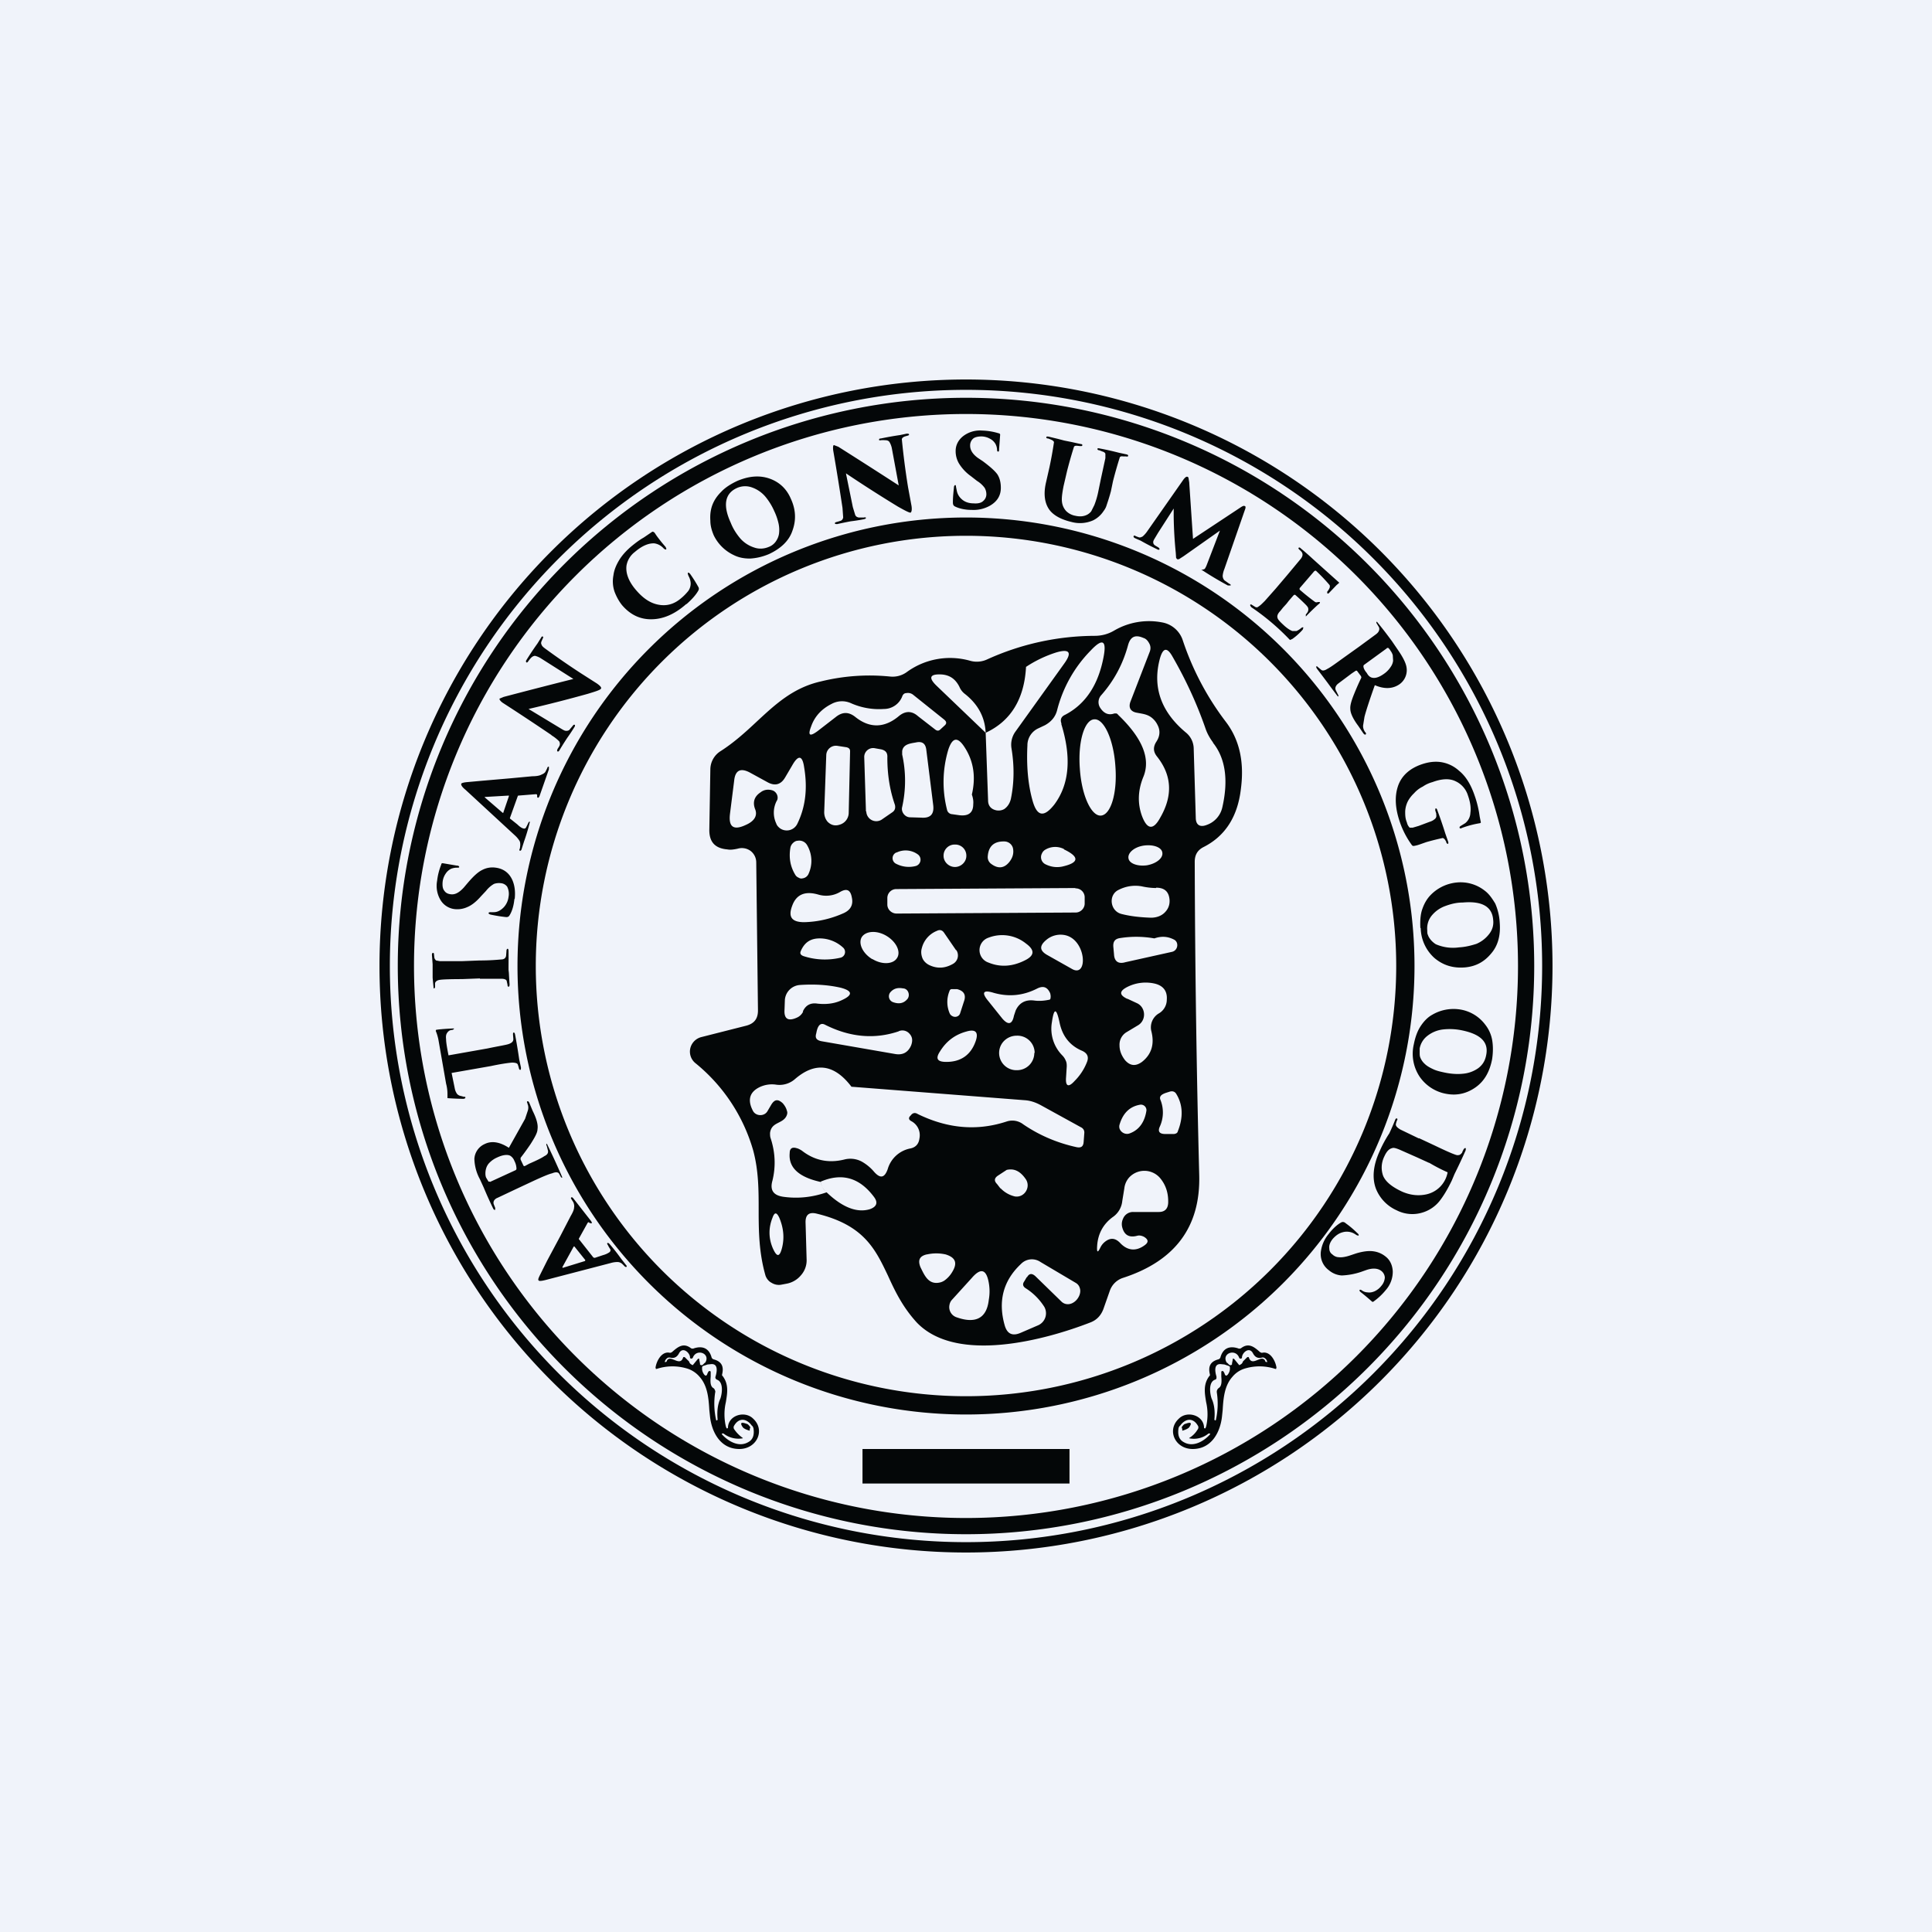 <?xml version='1.0' encoding='utf-8'?>
<!-- by TradeStack -->
<svg width="56" height="56" viewBox="0 0 56 56" xmlns="http://www.w3.org/2000/svg"><path fill="#F0F3FA" d="M0 0h56v56H0z" /><path fill-rule="evenodd" d="M28.11 19.15a2.13 2.13 0 0 0-1.84.34.7.7 0 0 1-.47.12 5.9 5.9 0 0 0-2 .14c-.81.18-1.33.67-1.87 1.17-.32.3-.65.6-1.04.85a.63.63 0 0 0-.3.52l-.03 1.77c0 .35.17.53.52.56.1.02.2 0 .3-.02a.43.43 0 0 1 .37.06.42.42 0 0 1 .17.33l.05 4.3c0 .24-.11.38-.34.44l-1.3.33a.44.44 0 0 0-.32.32.43.43 0 0 0 .14.43 5.05 5.05 0 0 1 1.68 2.53c.16.59.16 1.16.16 1.74 0 .62.01 1.24.2 1.9.03.08.09.16.17.2a.4.4 0 0 0 .27.06l.16-.03a.71.71 0 0 0 .43-.25.65.65 0 0 0 .16-.46l-.03-1.05c-.01-.24.1-.33.33-.27 1.36.33 1.69 1.02 2.06 1.8.2.44.42.9.83 1.35 1.15 1.21 3.73.51 5.04 0 .18-.07.3-.2.37-.38l.19-.54a.6.6 0 0 1 .38-.37c1.51-.49 2.25-1.48 2.21-2.98a396.6 396.6 0 0 1-.13-9.08c0-.2.08-.34.26-.43.63-.32.99-.89 1.08-1.7.1-.78-.05-1.42-.44-1.93a8.12 8.12 0 0 1-1.25-2.37.77.77 0 0 0-.6-.51 2 2 0 0 0-1.39.24c-.17.1-.36.15-.56.15a7.6 7.6 0 0 0-3.11.68.71.71 0 0 1-.51.04Zm5.42 2.77c.44.55.47 1.14.1 1.78-.2.37-.38.35-.53-.05-.13-.36-.12-.74.04-1.13.22-.53-.03-1.13-.73-1.8a.1.1 0 0 0-.05-.04h-.06c-.17.06-.31 0-.42-.18a.3.3 0 0 1 .04-.35c.37-.42.63-.9.78-1.46.07-.24.21-.3.44-.2.07.02.12.07.16.14.05.08.06.16.03.25l-.56 1.45c-.07.18 0 .3.19.33.15.03.29.04.42.14a.6.6 0 0 1 .17.21c.09.17.07.34-.04.5-.09.15-.08.28.02.41Zm-2.77-.94c.3.97.24 1.75-.2 2.34-.3.38-.5.35-.63-.11-.13-.46-.18-1-.15-1.6a.54.54 0 0 1 .32-.5l.19-.09c.18-.1.3-.24.35-.43a3.8 3.8 0 0 1 .98-1.74c.33-.35.46-.3.37.18-.15.81-.52 1.38-1.12 1.69-.11.05-.15.14-.1.26Zm-1.02-1.65c-.05.93-.44 1.57-1.17 1.91l.07 1.96c0 .16.09.26.25.29.08.01.15 0 .22-.04.1-.07.16-.17.19-.29.1-.48.1-.97.02-1.46a.65.65 0 0 1 .11-.49l1.42-1.98c.23-.32.15-.43-.23-.32a3.5 3.5 0 0 0-.88.42Zm5.42 2.2c.36.45.45 1.08.27 1.87a.7.7 0 0 1-.45.51c-.2.08-.32 0-.32-.21l-.06-2.01a.61.61 0 0 0-.23-.46c-.72-.6-.97-1.32-.75-2.14.09-.32.21-.34.37-.05.38.66.7 1.35.95 2.07.05.15.13.29.22.41Zm-6.59-.29-1.42-1.36c-.25-.24-.2-.35.15-.33.24.02.4.14.51.36a.5.5 0 0 0 .14.19c.39.3.6.68.62 1.14Zm-2.3-1.15c-.06 0-.1.04-.12.1a.57.57 0 0 1-.53.36 2 2 0 0 1-.96-.17.63.63 0 0 0-.55.02c-.3.15-.5.37-.6.66-.1.26-.04.3.19.13l.53-.41c.19-.15.37-.15.56 0 .41.33.84.33 1.26-.02.19-.16.38-.16.56 0l.49.38c.06.05.11.05.16 0l.13-.12c.05-.05.05-.1-.02-.16l-.9-.72a.24.24 0 0 0-.2-.05Zm5.03 2.19c.05.77.33 1.38.61 1.36.29-.02.48-.66.42-1.43-.05-.77-.33-1.38-.61-1.36-.29.01-.48.66-.42 1.43Zm-4.6 1.42c.27.02.38-.1.35-.36l-.2-1.6c-.02-.19-.12-.26-.3-.22-.17.03-.37.05-.4.25v.1a3.5 3.5 0 0 1 0 1.52c-.04.14.08.3.23.3l.33.01Zm1.47-.67c.03.09.05.18.04.28 0 .25-.14.35-.4.32l-.21-.03a.16.16 0 0 1-.15-.13 3.26 3.26 0 0 1 .04-1.75c.12-.35.27-.37.47-.06.26.4.33.86.21 1.37Zm-3.57.54.04-1.79c0-.07-.03-.1-.1-.12l-.26-.04a.28.28 0 0 0-.33.26l-.06 1.66c0 .1.03.2.1.28.1.1.22.13.36.08a.36.36 0 0 0 .25-.33Zm.5-.05-.05-1.58c0-.16.15-.29.32-.25l.17.03c.13.03.19.1.18.24 0 .49.07.94.22 1.37.02.09 0 .16-.07.21l-.29.2a.29.29 0 0 1-.47-.22Zm-2.56-.4c0 .04-.01.07-.03.1a.74.74 0 0 0-.01.65c.02.06.06.1.11.14a.34.34 0 0 0 .5-.13c.24-.49.3-1.03.2-1.63-.05-.36-.17-.38-.35-.06l-.2.34c-.12.21-.29.26-.5.15l-.53-.29c-.27-.14-.42-.06-.45.24l-.12.95c-.05.39.1.5.46.33.25-.11.34-.27.27-.45-.08-.2-.03-.37.15-.49.1-.08.22-.1.35-.06.09.03.15.12.15.21Zm6.58 1.27a.26.26 0 0 1 .24.19c.03.14 0 .27-.1.4-.15.19-.33.21-.53.06a.24.24 0 0 1-.1-.21c.02-.3.18-.45.49-.44Zm-6.14.05a.25.25 0 0 0-.07.13c-.05.3 0 .56.15.8a.2.2 0 0 0 .09.07c.03.02.07.03.11.02a.22.22 0 0 0 .18-.14.9.9 0 0 0-.05-.83.26.26 0 0 0-.27-.12c-.05 0-.1.03-.14.07Zm4.7.69c.18 0 .33-.15.33-.32a.32.32 0 0 0-.33-.33.32.32 0 0 0-.33.33c0 .17.15.32.33.32Zm6.01-.42c.03.16-.17.32-.44.37-.27.04-.52-.05-.54-.2-.03-.16.17-.33.44-.37.28-.04.52.05.54.2Zm-7.7 0a.6.6 0 0 1 .62.06.19.19 0 0 1-.06.33.8.8 0 0 1-.57-.06.18.18 0 0 1 0-.33Zm4.85-.1a.56.56 0 0 0-.56.03.24.24 0 0 0-.08.1.23.23 0 0 0 .1.31c.16.08.32.1.48.07.5-.11.52-.28.06-.5Zm.33 1.13-5.18.03a.26.26 0 0 0-.27.26v.19c0 .14.12.26.27.26l5.19-.03c.14 0 .26-.12.26-.26V26a.26.26 0 0 0-.27-.25Zm2.34 0a2 2 0 0 1-.42-.05c-.24-.04-.46 0-.66.1-.31.14-.26.61.07.7.27.07.56.1.86.11.16 0 .3-.05.4-.15.1-.1.15-.22.14-.37-.02-.24-.15-.35-.39-.35Zm-9.17.12c.2-.12.31-.07.35.15.05.22-.04.37-.24.46-.36.16-.74.25-1.14.26-.36 0-.47-.15-.35-.47.12-.34.38-.44.76-.33a.8.8 0 0 0 .62-.07Zm3.37 1.68-.35-.51c-.05-.07-.12-.09-.2-.05a.73.73 0 0 0-.44.5c-.03.1-.02.2.02.3.04.09.12.16.21.2.22.1.44.09.67-.04a.28.28 0 0 0 .1-.4Zm-2.42.26c.28.17.6.15.71-.03.12-.18-.02-.47-.3-.64-.28-.17-.6-.15-.72.03-.11.18.02.47.3.64Zm3.36.1c.34.14.69.12 1.05-.06.29-.14.3-.3.04-.49a1.1 1.1 0 0 0-1.09-.17.38.38 0 0 0 0 .72Zm2.43.19-.71-.4c-.24-.13-.25-.27-.05-.44a.64.64 0 0 1 .57-.14c.6.15.65 1.23.19.98Zm-7.87-.52c-.03.07 0 .11.07.14a2 2 0 0 0 1.08.05.17.17 0 0 0 .13-.13.17.17 0 0 0-.06-.17 1 1 0 0 0-.67-.26c-.26 0-.44.11-.55.37Zm10.25-.37c.2-.07.38-.06.56.03.16.07.13.32-.05.36l-1.35.3c-.2.06-.32-.02-.33-.23l-.02-.22c-.01-.15.05-.23.2-.25a3 3 0 0 1 .99.01Zm-.78 1.75.28.13c.25.12.27.48.04.63l-.35.21a.42.42 0 0 0-.2.38c0 .16.06.3.16.43.15.17.31.18.49.05.28-.22.37-.52.27-.9a.47.47 0 0 1 .21-.5.46.46 0 0 0 .24-.4c.02-.25-.1-.41-.35-.47a1.18 1.18 0 0 0-.8.1c-.23.12-.23.23 0 .34Zm-9.4.37a.36.36 0 0 1-.19.18c-.25.11-.37.03-.35-.24l.01-.28a.47.47 0 0 1 .44-.43c.44-.03.83 0 1.18.08.34.09.36.21.03.36-.21.1-.45.13-.71.1-.2-.03-.34.05-.42.23Zm2.9-.67c-.16-.03-.28 0-.38.12-.07.1-.03.24.09.28.17.06.3.03.4-.08.1-.1.05-.3-.1-.32Zm1.34.08a.1.1 0 0 1 .02-.04.08.08 0 0 1 .04-.02h.16c.2.05.27.17.2.36l-.11.34c-.03.1-.15.13-.23.08a.16.16 0 0 1-.07-.07.83.83 0 0 1-.01-.65Zm1.87.71.05-.15c.1-.22.28-.32.53-.29.14.02.29.01.43-.02.03 0 .05-.02.05-.05.01-.05 0-.1-.01-.14-.08-.18-.2-.23-.39-.13-.4.2-.81.24-1.24.12-.32-.1-.37-.01-.16.24l.4.5c.17.2.29.18.34-.08Zm1.4 1.15a1.1 1.1 0 0 1-.3-.96c.06-.42.13-.42.22 0 .08.4.3.68.66.83.15.07.2.18.13.34-.08.2-.2.38-.35.53-.18.2-.27.16-.25-.1l.02-.32c0-.05 0-.11-.03-.17a.45.45 0 0 0-.1-.15Zm-4.73-.7c-.7.24-1.42.18-2.15-.19-.18-.09-.23.14-.25.25-.04.13 0 .2.15.23l2.13.37c.22.04.38-.04.47-.25.05-.14.04-.25-.06-.35a.27.27 0 0 0-.3-.06Zm2.22.29c-.14.4-.43.6-.85.6-.27 0-.32-.1-.18-.31.18-.29.43-.48.76-.57.27-.08.36.02.27.28Zm1.7.34a.5.5 0 0 1-.5.5.5.5 0 0 1-.52-.5c0-.28.23-.5.51-.5a.5.5 0 0 1 .52.5Zm-5.3.98c-.5-.66-1.05-.73-1.64-.22a.68.68 0 0 1-.54.16.83.83 0 0 0-.48.07c-.29.14-.36.37-.2.68.08.17.34.18.43.01l.1-.17c.1-.17.2-.18.34-.05.06.07.1.14.12.22.02.05.01.1-.02.16-.12.22-.43.16-.47.48 0 .05 0 .11.02.16.13.4.15.81.05 1.22-.08.28.03.43.32.47.43.06.85.01 1.25-.13a.47.47 0 0 1-.17-.3c-.64-.14-.94-.42-.9-.84 0-.13.07-.18.2-.14.05.01.1.04.15.07.37.29.78.37 1.23.26a.7.7 0 0 1 .51.06c.14.08.26.18.36.3.18.2.3.17.39-.08a.85.85 0 0 1 .65-.6c.16-.03.25-.13.27-.29a.46.46 0 0 0-.23-.5c-.08-.04-.1-.1-.02-.17.05-.07.12-.09.2-.04.86.42 1.71.5 2.57.22a.52.52 0 0 1 .49.08c.44.3.95.53 1.54.66.14.03.2-.02.21-.15l.02-.27c0-.06-.02-.1-.07-.14l-1.2-.66c-.15-.08-.3-.13-.46-.14l-5.01-.39Zm8.94 1.15a.98.98 0 0 0 .02-.76c-.08-.17.16-.21.27-.25.08-.02.14 0 .18.06.2.32.21.69.05 1.09-.01.05-.05.07-.11.08h-.25c-.17 0-.23-.07-.16-.22Zm-.87.2c.27-.1.43-.33.48-.66a.16.16 0 0 0-.18-.17c-.3.05-.5.24-.6.58a.2.2 0 0 0 0 .11c.04.12.18.19.3.14ZM29 34.45l-.1-.13c-.09-.09-.08-.17.02-.24l.26-.17c.22-.05.4.04.56.28.14.23-.05.53-.32.49a.83.83 0 0 1-.42-.24Zm-5.21-.2c.02.14.08.24.17.31.46.44.88.6 1.25.49.2-.07.25-.19.12-.36-.42-.56-.93-.7-1.54-.44Zm9.17 1.57c.07-.02.14 0 .2.03.13.08.14.16.01.25-.25.18-.5.15-.71-.08-.14-.14-.28-.15-.44-.02a.48.48 0 0 0-.12.15c-.08.17-.11.16-.1-.02.02-.37.18-.65.45-.85a.64.64 0 0 0 .28-.47l.06-.37a.57.57 0 0 1 .13-.3.6.6 0 0 1 .9 0c.17.2.25.44.24.73-.01.17-.1.26-.27.26h-.74a.31.31 0 0 0-.3.2.36.36 0 0 0-.02.25c.06.22.2.3.43.24Zm-10.29.34c.07-.29.04-.57-.08-.86-.08-.17-.14-.17-.2 0-.12.3-.11.6.01.88.12.27.2.26.27-.02Zm4.2.2c.18-.04.36-.04.54 0 .29.09.35.25.19.51a.8.8 0 0 1-.23.25.4.4 0 0 1-.16.06c-.31.05-.42-.23-.53-.45-.08-.2-.03-.32.18-.37Zm2.9.66c.06-.11.14-.12.24-.03l.76.74c.03.03.07.05.1.06.25.08.5-.23.43-.45a.25.25 0 0 0-.11-.15l-1.03-.61a.44.44 0 0 0-.57.06c-.5.47-.67 1.06-.47 1.77.07.25.22.33.47.22l.51-.22a.38.38 0 0 0 .17-.53c-.14-.22-.32-.4-.54-.54-.08-.05-.1-.12-.04-.2l.07-.12Zm-2.19.67.59-.65c.26-.3.42-.25.49.14.03.17.03.33 0 .5-.06.53-.38.7-.94.5a.31.31 0 0 1-.2-.35.3.3 0 0 1 .06-.14Z" fill="#040708" /><path fill-rule="evenodd" d="M28 41a13 13 0 1 0 0-26 13 13 0 0 0 0 26Zm0-.53a12.47 12.47 0 1 0 0-24.94 12.47 12.47 0 0 0 0 24.94Z" fill="#040708" /><path fill-rule="evenodd" d="M28 44.47a16.47 16.47 0 1 0 0-32.94 16.47 16.47 0 0 0 0 32.94Zm0-.47a16 16 0 1 0 0-32 16 16 0 0 0 0 32Z" fill="#040708" /><path fill-rule="evenodd" d="M28 45a17 17 0 1 0 0-34 17 17 0 0 0 0 34Zm0-.3a16.7 16.7 0 1 0 0-33.4 16.7 16.7 0 0 0 0 33.4Z" fill="#040708" /><path d="M21.75 41.37c-.04-.06-.08-.1-.11-.1-.16-.06-.2-.03-.11.1.02.03.09.07.2.1 0-.03 0-.06.02-.1Z" fill="#040708" /><path fill-rule="evenodd" d="M21.1 41.38c.01-.36.49-.5.73-.26.36.33.11.88-.4.88-.55 0-.8-.49-.85-.94l-.02-.19c-.02-.34-.05-.7-.28-.96a.77.77 0 0 0-.39-.25 1.46 1.46 0 0 0-.86.02h-.02v-.02l-.01-.01c.02-.18.17-.49.41-.44a.09.09 0 0 0 .03 0l.04-.02.01-.01c.16-.14.32-.27.54-.1a.1.1 0 0 0 .09 0c.26-.08.44.01.51.28l.02.02a.06.06 0 0 0 .03.02c.23.06.31.2.25.44v.03l.02.02c.18.24.13.5.09.75a1.57 1.57 0 0 0 0 .71l.02.05a.02.02 0 0 0 .02 0h.01a.02.02 0 0 0 .01-.02Zm.43.3a.95.95 0 0 1-.24-.24.1.1 0 0 1-.02-.1c.14-.26.37-.23.52-.02.03.02.04.05.05.08.03.2-.02.33-.15.4-.27.16-.58-.02-.76-.22a.02.02 0 0 1 0-.03h.04a.7.7 0 0 0 .56.14Zm-1.1-2.18-.05.05a.06.06 0 0 1-.04.02.06.06 0 0 1-.05-.02v-.03l-.02-.1c0-.05-.02-.05-.05-.02l-.14.17c-.05-.02-.09-.05-.1-.09a.1.1 0 0 0-.03-.04l-.1-.1c-.03-.01-.04-.01-.05.01-.05.15-.15.11-.25.07l-.08-.03c-.07-.02-.13 0-.15.08l-.03.01h-.02v-.01a.17.17 0 0 1 .1-.12h.05c.12.03.2-.01.26-.12.1-.2.3-.04.32.1 0 .03 0 .04.03.05h.02l.03-.02c.1-.29.53-.13.36.14Zm-.08.13v.06a.3.3 0 0 0 .06.15c.04.05.07.04.09-.01a.23.23 0 0 1 .05-.09h.02a.03.03 0 0 1 .03.02v.14c-.01.12-.02.27.07.33a.1.1 0 0 1 .05.06c.01.02.02.05.01.07a2.13 2.13 0 0 0 .03.81h.01c.02 0 .03-.01.03-.03-.02-.22 0-.43.08-.6.05-.14.1-.48-.1-.55a.08.08 0 0 1-.04-.04.07.07 0 0 1 0-.05c.03-.1.1-.38-.13-.36l-.1.01-.12.04a.05.05 0 0 0-.04.04Z" fill="#040708" /><path d="M34.25 41.37c.04-.06.08-.1.11-.1.16-.06.2-.03.11.1-.02.03-.09.07-.2.1 0-.03 0-.06-.02-.1Z" fill="#040708" /><path fill-rule="evenodd" d="M34.9 41.38c-.01-.36-.49-.5-.73-.26-.36.33-.11.88.4.88.55 0 .8-.49.85-.94l.02-.19c.02-.34.05-.7.28-.96a.75.75 0 0 1 .39-.25 1.46 1.46 0 0 1 .86.02h.02v-.02l.01-.01c-.02-.18-.17-.49-.41-.44a.09.09 0 0 1-.03 0l-.04-.02-.01-.01c-.16-.14-.32-.27-.54-.1a.1.1 0 0 1-.09 0c-.26-.08-.44.01-.51.28l-.02.02a.06.06 0 0 1-.03.02c-.23.06-.31.2-.25.44v.03l-.02.02c-.18.24-.13.5-.09.75a1.57 1.57 0 0 1 0 .71l-.02.05a.02.02 0 0 1-.02 0h-.01a.02.02 0 0 1-.01-.02Zm-.43.3a.69.69 0 0 0 .24-.24.1.1 0 0 0 .02-.1c-.14-.26-.37-.23-.52-.02a.13.13 0 0 0-.05.08c-.03.2.02.33.15.4.27.16.58-.02.76-.22a.02.02 0 0 0 0-.03h-.04a.66.66 0 0 1-.56.14Zm1.1-2.18.05.05a.06.06 0 0 0 .04.02.06.06 0 0 0 .05-.02v-.03l.02-.1c0-.05.02-.05.05-.02l.14.17c.05-.02.09-.05.1-.09a.1.1 0 0 1 .03-.04l.1-.1c.03-.01.04-.01.05.01.05.15.15.11.25.07l.08-.03c.07-.02.13 0 .15.08l.03.01h.02v-.01a.17.17 0 0 0-.1-.12.09.09 0 0 0-.05 0c-.12.03-.2-.01-.26-.12-.1-.2-.3-.04-.32.1 0 .03 0 .04-.03.05h-.02a.04.04 0 0 1-.03-.02c-.1-.29-.53-.13-.36.14Zm.08.13v.06a.3.3 0 0 1-.06.15c-.04.05-.07.04-.09-.01a.23.23 0 0 0-.05-.09h-.02a.03.03 0 0 0-.03.02v.14c.01.12.02.27-.07.33a.14.14 0 0 0-.05.06.13.13 0 0 0-.01.07 2.13 2.13 0 0 1-.03.81h-.01c-.02 0-.03-.01-.03-.03.02-.22 0-.43-.08-.6-.05-.14-.1-.48.1-.55.02 0 .03-.02.04-.04v-.05c-.03-.1-.1-.38.13-.36l.1.01.12.04c.02.01.04.02.04.04Z" fill="#040708" /><path d="m16.79 35.93.41.52.04.01.24-.08a.59.59 0 0 0 .18-.08c.04-.03.05-.07.01-.12l-.03-.05-.02-.04c-.02-.03-.03-.05-.01-.06.01-.01.03 0 .06.03a5.8 5.8 0 0 1 .33.42l.14.18c.03.03.03.05.02.06-.02.01-.04 0-.06-.02a1.22 1.22 0 0 0-.07-.07.21.21 0 0 0-.13-.05.73.73 0 0 0-.2.03l-1.88.49c-.12.03-.2.04-.21.01-.02-.02 0-.07.05-.17l.2-.4.38-.71.3-.58c.06-.1.1-.19.1-.25.01-.05 0-.1-.02-.15l-.05-.08c-.02-.03-.03-.05-.01-.06.01-.02.04 0 .07.04l.5.64c.02.03.03.05.02.07l-.06-.01c-.02-.03-.04-.03-.06 0l-.25.45v.03Zm.18.6-.32-.4h-.02l-.33.6.01.02.65-.2v-.02Zm-1.53-2.29-.47.22-.55.26a.2.2 0 0 0-.1.08.13.13 0 0 0-.01.1 2.81 2.81 0 0 0 .04.1c.01.04 0 .06 0 .07-.03 0-.04-.01-.06-.05a11.7 11.7 0 0 1-.27-.6l-.11-.24a1.3 1.3 0 0 1-.16-.59.5.5 0 0 1 .3-.43c.2-.1.44-.06.7.11l.47-.84.08-.24a.28.28 0 0 0 0-.17l-.01-.02v-.02c-.02-.03-.02-.05 0-.06.01 0 .03 0 .05.04l.1.24c.12.24.16.41.14.53 0 .1-.08.24-.2.43a7.5 7.5 0 0 1-.29.4v.05l.08.17c.01.02.02.02.04.02l.13-.07c.23-.1.37-.17.44-.22.09-.04.12-.1.1-.17l-.03-.12c-.02-.04-.02-.06 0-.07a20.04 20.04 0 0 1 .45.98c-.02.01-.04 0-.05-.03a5.66 5.66 0 0 0-.05-.09c-.04-.04-.1-.04-.2 0-.09.02-.28.1-.56.23Zm-1.24.02.74-.34a.05.05 0 0 0 .03-.05.51.51 0 0 0-.06-.22.3.3 0 0 0-.12-.15c-.08-.04-.21-.03-.38.05a.7.7 0 0 0-.22.15.38.38 0 0 0-.1.17.5.5 0 0 0-.02.15c0 .05.01.1.03.13l.06.1h.04ZM13 30.59l1.13-.2c.33-.07.54-.1.62-.13.08-.03.13-.07.13-.14l-.01-.13c0-.04 0-.06.02-.06s.03.01.04.06a16.44 16.44 0 0 1 .12.72l.05.23c0 .04 0 .07-.02.07s-.03-.01-.04-.05a.97.97 0 0 0-.03-.1c-.01-.04-.07-.06-.17-.06-.12.01-.33.04-.61.1l-1.14.2.09.44a.4.4 0 0 0 .07.17.2.2 0 0 0 .12.06l.07.02c.03 0 .05 0 .05.02s-.01.03-.05.04a6.98 6.98 0 0 1-.47-.02v-.1c0-.06 0-.17-.04-.32l-.22-1.26a1.31 1.31 0 0 0-.08-.27l.01-.03.07-.01a6.2 6.2 0 0 1 .45-.03c0 .01-.01.03-.04.04l-.06.01a.18.18 0 0 0-.1.08c-.03.04-.04.1-.03.18 0 .1.03.26.07.47Zm.91-2.23-.52.02c-.36 0-.57.01-.63.02-.09.01-.14.05-.15.1v.1c0 .03-.01.05-.04.05a20.08 20.08 0 0 1-.03-.31v-.39l-.02-.27c0-.04.01-.06.03-.06.02 0 .03.01.03.05l.01.09c.01.04.03.06.05.08l.11.02h.63l.52-.02c.31 0 .52-.02.63-.03.08 0 .13-.04.14-.11l.01-.13c0-.04.01-.06.03-.07.02 0 .03.02.03.07a19.28 19.28 0 0 1 0 .44v.1l.01.09a16.28 16.28 0 0 0 .02.33c0 .05-.01.07-.03.07-.02 0-.03-.02-.03-.06l-.02-.09c0-.05-.06-.08-.16-.08h-.62Zm1-2.3c-.02.2-.07.36-.14.47-.02.04-.06.06-.12.05a4.21 4.21 0 0 1-.43-.07c-.04-.01-.06-.03-.06-.05 0 0 .02-.02.05-.02a.8.8 0 0 0 .1 0c.11 0 .2-.05.29-.14a.54.54 0 0 0 .14-.3.46.46 0 0 0-.04-.3.25.25 0 0 0-.18-.1.44.44 0 0 0-.2.02.78.78 0 0 0-.23.2l-.15.16c-.14.16-.27.26-.39.31a.7.7 0 0 1-.38.06.55.55 0 0 1-.4-.26.8.8 0 0 1-.1-.56 1.8 1.8 0 0 1 .12-.47c0-.03.02-.04.04-.04l.41.07c.05 0 .07.02.07.04s-.02.02-.06.02a.47.47 0 0 0-.17.03.39.39 0 0 0-.16.14.52.52 0 0 0-.09.24c-.01.11 0 .2.05.26.04.06.1.09.18.1.13.02.25-.05.38-.19l.11-.13c.17-.2.3-.32.42-.38a.64.64 0 0 1 .4-.07c.23.03.4.16.49.38.06.15.08.32.06.52Zm.1-2.99-.23.64c0 .01 0 .02.02.03l.2.16c.06.06.12.1.16.11.05.02.08 0 .1-.05a1.88 1.88 0 0 0 .05-.1c.01-.03.03-.05.05-.04a5.8 5.8 0 0 1-.17.57l-.07.22c-.01.04-.03.05-.05.05-.02-.01-.02-.03 0-.07l.01-.09c0-.05 0-.1-.03-.14a.74.74 0 0 0-.13-.15l-1.43-1.32c-.1-.08-.13-.14-.12-.17 0-.02.06-.04.17-.05l.44-.04.81-.07.64-.06c.13 0 .22-.02.27-.05.05-.02.1-.05.12-.1l.04-.08c.01-.04.03-.05.05-.05v.08l-.27.77c-.02.04-.03.06-.05.05-.02 0-.02-.02-.02-.05 0-.03 0-.05-.04-.05l-.5.04-.03.01Zm-.42.48.16-.47v-.02l-.69.04c-.01 0-.02 0 0 .02l.51.44h.02Zm1.4-2.24a77.9 77.9 0 0 0-1.42-.94c-.07-.05-.1-.1-.09-.12l.12-.05a187.39 187.39 0 0 1 2.02-.52l-.93-.59a.58.58 0 0 0-.18-.08c-.04 0-.08.02-.12.06a.9.9 0 0 0-.08.1c-.02.03-.04.04-.05.03-.02-.02-.02-.04 0-.07a8.86 8.86 0 0 1 .32-.48l.1-.16c.02-.04.04-.05.05-.04.02.01.02.03 0 .06l-.03.07c-.02.04-.02.08 0 .11.01.04.06.08.13.13a22.35 22.35 0 0 0 1 .69l.47.3c.1.07.14.12.12.15-.02.04-.15.08-.38.15a39.44 39.44 0 0 1-1.72.44l.86.52c.1.06.16.1.2.11.05.01.09 0 .12-.02l.1-.12c.02-.03.04-.04.06-.03.01.01.01.04-.02.08a5 5 0 0 1-.2.3 10.1 10.1 0 0 0-.22.35c-.02.04-.04.05-.06.04-.02-.01-.01-.03 0-.07a.98.98 0 0 0 .05-.08c.03-.05.02-.1 0-.14a1.1 1.1 0 0 0-.23-.18Zm3.9-3.8c-.34.3-.68.44-1.02.44-.32 0-.6-.13-.84-.41-.08-.1-.15-.22-.21-.37a.92.92 0 0 1-.04-.49c.02-.16.08-.3.17-.45.08-.13.2-.27.37-.41.1-.08.2-.16.34-.24l.25-.17.04.01.03.03a1.57 1.57 0 0 0 .09.13 4.32 4.32 0 0 0 .22.27c.02.04.03.06.02.07-.02.02-.04 0-.07-.02a.45.45 0 0 0-.27-.15c-.17-.01-.36.07-.57.25a.63.63 0 0 0-.24.39c-.03.22.06.47.29.73.2.23.41.37.65.41.23.04.44-.02.63-.18.1-.08.17-.16.22-.22a.38.38 0 0 0 .07-.22.47.47 0 0 0-.06-.21c-.02-.05-.03-.08-.02-.1.02 0 .03 0 .06.03.05.07.14.2.24.38a.1.1 0 0 1 0 .11c-.06.11-.17.24-.34.39Zm2.4-1.45c-.19.08-.37.12-.55.13-.18 0-.33-.03-.47-.1a1.22 1.22 0 0 1-.58-.57c-.06-.14-.1-.28-.1-.43-.01-.14 0-.28.05-.43.05-.14.13-.27.26-.4.12-.13.28-.23.47-.32.33-.14.64-.17.93-.07.29.1.5.3.62.58.15.32.16.63.05.93-.1.3-.34.52-.68.68Zm0-.21a.44.44 0 0 0 .22-.19.5.5 0 0 0 .07-.19.87.87 0 0 0-.01-.28 1.7 1.7 0 0 0-.13-.38c-.07-.16-.16-.3-.26-.42a.9.9 0 0 0-.38-.26.58.58 0 0 0-.45.02c-.34.16-.4.5-.17 1 .07.18.17.33.28.46a.9.9 0 0 0 .4.26c.14.05.29.04.43-.02Zm2.13-1.13a77.82 77.82 0 0 0-.27-1.67c-.01-.1 0-.14.02-.15l.13.05a194.66 194.66 0 0 1 1.75 1.12l-.2-1.08a.57.57 0 0 0-.07-.18c-.02-.03-.06-.05-.12-.05a.9.9 0 0 0-.13 0c-.03.01-.05 0-.05-.01 0-.02 0-.04.05-.04a9.06 9.06 0 0 1 .56-.1l.19-.04c.04 0 .06 0 .07.02 0 .02-.01.03-.05.04l-.07.02c-.05.02-.08.04-.09.08a22.19 22.19 0 0 0 .18 1.39l.1.54c.02.12 0 .19-.03.2-.04 0-.16-.06-.37-.18a40.85 40.85 0 0 1-1.5-.96l.2.98.07.23c.02.04.05.06.1.07h.15c.04-.01.06 0 .06.01 0 .02-.02.03-.06.04a5.08 5.08 0 0 1-.38.06 11.94 11.94 0 0 0-.39.08c-.04 0-.07 0-.07-.02s.01-.03.05-.04a1.07 1.07 0 0 0 .1-.03c.05-.01.08-.05.09-.1l-.02-.28Zm3.75.06c-.2 0-.37-.04-.49-.1-.04-.02-.06-.05-.06-.12 0-.17.02-.32.03-.43 0-.04.02-.07.04-.07.01 0 .02.02.02.05l.02.1c.02.11.07.2.17.28.09.07.2.1.32.1.12.01.22-.01.28-.07a.25.25 0 0 0 .09-.18.37.37 0 0 0-.05-.2.78.78 0 0 0-.22-.2l-.18-.14a1.26 1.26 0 0 1-.34-.36.7.7 0 0 1-.1-.37c0-.17.08-.32.22-.43a.8.8 0 0 1 .55-.16 1.8 1.8 0 0 1 .48.08c.02 0 .04.02.04.04l-.03.41c0 .05 0 .08-.03.08-.02 0-.03-.02-.03-.06a.38.38 0 0 0-.05-.17.39.39 0 0 0-.15-.14.52.52 0 0 0-.25-.07c-.1 0-.2.02-.25.07a.26.26 0 0 0-.08.2c0 .12.07.24.22.35l.15.1c.2.15.34.27.42.38.07.11.1.24.1.39 0 .23-.11.4-.32.52a.97.97 0 0 1-.52.12Zm2.76-1.13-.1.43c-.04.2-.06.35-.05.45.01.11.05.2.12.28a.5.5 0 0 0 .27.14c.13.03.24.02.34-.03a.36.36 0 0 0 .12-.1l.09-.18a2.35 2.35 0 0 0 .12-.42l.07-.34.13-.6v-.12c0-.03-.04-.06-.08-.07l-.1-.04c-.04 0-.05-.02-.05-.04s.03-.02.07-.01a7.67 7.67 0 0 1 .54.12l.23.05c.04.01.05.02.05.04s-.02.03-.06.02a1 1 0 0 0-.09 0c-.04-.01-.07 0-.09.02a12.46 12.46 0 0 0-.2.7l-.06.29a5.7 5.7 0 0 1-.12.39.5.5 0 0 1-.09.18.77.77 0 0 1-.3.27.94.94 0 0 1-.63.05c-.3-.07-.52-.19-.64-.35-.14-.19-.18-.46-.1-.8l.1-.44a11.62 11.62 0 0 0 .13-.72c0-.02-.02-.04-.05-.06a.84.84 0 0 0-.12-.05c-.04 0-.06-.02-.05-.04 0-.02.03-.02.08-.01l.25.06.19.05.2.04.27.06c.04 0 .06.02.05.04 0 .02-.02.02-.06.02l-.1-.01c-.03 0-.06 0-.08.03a12.7 12.7 0 0 0-.2.7Zm5.15 1.14-.59 1.7a.71.71 0 0 0-.05.2c0 .05.02.1.05.13l.14.1c.03.01.05.03.04.05h-.08a10.04 10.04 0 0 1-.77-.46h.05l.05-.02a.58.58 0 0 0 .06-.12l.38-.99-1.05.74-.14.09h-.05l-.03-.04-.01-.15a12.12 12.12 0 0 1-.06-1.05v-.23l-.45.7-.12.2c-.02.04-.03.07-.02.1 0 .02.02.05.05.07l.1.06c.02.02.03.03.03.05-.01.02-.04.02-.07 0a6.84 6.84 0 0 1-.48-.25 5.3 5.3 0 0 1-.16-.07c-.04-.02-.05-.04-.04-.06 0-.02.03-.02.06 0a.67.67 0 0 0 .08.03c.04.02.08 0 .12-.02a.8.8 0 0 0 .14-.16l1.05-1.5c.05-.06.08-.08.11-.07.02.01.03.02.03.04l.02.12.11 1.64 1.36-.9c.07-.05.12-.07.14-.05.03 0 .03.05 0 .12Zm.89 2.28.34-.4.4-.48c.05-.07.06-.13.02-.19a.53.53 0 0 0-.07-.07c-.02-.02-.03-.04-.02-.05.02-.02.04-.01.07.02a8.1 8.1 0 0 1 .33.29 228.93 228.93 0 0 0 .78.7 1.58 1.58 0 0 1-.08.07l-.22.23c-.02.02-.04.02-.05 0v-.04a.38.38 0 0 0 .06-.09.12.12 0 0 0 .01-.1 5.14 5.14 0 0 0-.4-.42l-.04.01-.43.5v.04a6.5 6.5 0 0 0 .45.36.1.1 0 0 0 .08 0h.06l-.01.04-.04.03a6.79 6.79 0 0 0-.36.35v-.06a.27.27 0 0 0 .04-.05.15.15 0 0 0 .03-.12c0-.03-.03-.07-.08-.12a6.05 6.05 0 0 0-.3-.28c-.02 0-.03 0-.05.02l-.13.15-.07.09-.1.11-.08.1c-.07.07-.1.14-.08.2.01.05.08.12.2.23.09.08.17.13.23.15h.12a.52.52 0 0 0 .14-.09c.03-.02.05-.02.06-.01l-.02.06a1.7 1.7 0 0 1-.3.27l-.07.03a6.7 6.7 0 0 0-1.12-.95c-.03-.04-.04-.06-.03-.07.01-.02.03-.01.06.01l.08.05c.03.02.07.02.1-.01.05-.03.1-.08.18-.16l.31-.35Zm2.01 1.97.42-.3.49-.36c.05-.04.07-.07.08-.1a.13.13 0 0 0 0-.1 3.93 3.93 0 0 0-.06-.1c-.02-.03-.02-.05 0-.06a12.61 12.61 0 0 1 .44.57l.15.22c.16.23.25.4.27.54a.5.5 0 0 1-.2.48c-.2.14-.44.15-.72.03-.16.45-.26.76-.3.92l-.04.25a.28.28 0 0 0 .04.16l.01.02.02.02c.02.03.02.05 0 .06-.02.01-.03 0-.06-.03l-.15-.22c-.15-.2-.23-.37-.23-.49-.01-.1.03-.24.12-.46a7.7 7.7 0 0 1 .2-.45l-.01-.04-.12-.16h-.03l-.12.08-.4.3c-.07.06-.09.13-.06.19l.06.12c.02.03.02.05 0 .06a18.26 18.26 0 0 1-.3-.4l-.06-.08a35.27 35.27 0 0 0-.25-.33c-.02-.04-.03-.06 0-.07a4.87 4.87 0 0 0 .12.1c.04.04.1.03.18-.02.1-.05.26-.17.51-.35Zm1.22-.25-.66.48a.05.05 0 0 0-.02.04c0 .06.04.13.1.2.04.08.1.12.14.13.1.03.22-.01.37-.12a.71.71 0 0 0 .18-.19.38.38 0 0 0 .07-.18l-.01-.16a.37.37 0 0 0-.06-.12.36.36 0 0 0-.07-.09h-.04Zm1.14 5.62-.2.07a.88.88 0 0 1-.16.04c-.02 0-.04 0-.06-.03a2.52 2.52 0 0 1-.34-.65c-.14-.4-.16-.75-.06-1.05.1-.3.34-.52.7-.64.21-.07.41-.09.6-.05a1 1 0 0 1 .47.24c.2.16.35.41.46.74.05.14.09.3.12.46l.02.13.03.15c.01.02 0 .03-.02.04a2.8 2.8 0 0 0-.53.14c-.03.02-.06.01-.06 0-.01-.03 0-.04.03-.06l.13-.08a.4.4 0 0 0 .15-.3c.02-.14 0-.3-.07-.5a.67.67 0 0 0-.37-.42c-.17-.08-.39-.07-.66.03a.9.9 0 0 0-.28.13.79.79 0 0 0-.25.19.93.93 0 0 0-.18.23.74.74 0 0 0-.08.3c0 .1 0 .2.05.32a.3.3 0 0 0 .08.15h.09l.17-.05.32-.12a.38.38 0 0 0 .16-.09c.03-.03.04-.07.03-.12v-.03a1.24 1.24 0 0 1-.03-.1l.01-.05c.02 0 .04.01.05.05a12.7 12.7 0 0 1 .23.67l.08.23c.02.05.01.07 0 .08-.02 0-.03-.01-.05-.04v-.02a.57.57 0 0 0-.03-.05.13.13 0 0 0-.07-.06 6.7 6.7 0 0 0-.48.12Zm-.17 2.49c-.01-.2 0-.4.06-.56.06-.17.14-.3.25-.41a1.22 1.22 0 0 1 .74-.35 1.13 1.13 0 0 1 .82.24c.12.09.21.22.3.37.07.16.12.35.13.55.03.37-.05.67-.25.9-.2.24-.44.37-.75.4-.35.03-.64-.06-.89-.27a1.2 1.2 0 0 1-.4-.87Zm.2.07c0 .05 0 .1.02.13.01.04.04.09.08.14.04.05.1.1.15.13a1.25 1.25 0 0 0 .67.09c.18-.01.34-.05.5-.1a.9.9 0 0 0 .36-.27c.1-.12.15-.26.13-.43-.03-.38-.32-.55-.88-.5-.2 0-.37.05-.53.11a.9.9 0 0 0-.38.28.59.59 0 0 0-.12.42Zm-.39 3.3c.04-.2.1-.38.2-.53.1-.15.21-.26.34-.33a1.22 1.22 0 0 1 .8-.15 1.13 1.13 0 0 1 .73.44 1 1 0 0 1 .2.44c.03.17.03.36 0 .56-.07.36-.22.63-.47.81-.25.18-.53.25-.83.2a1.19 1.19 0 0 1-.8-.5 1.2 1.2 0 0 1-.17-.94Zm.17.12v.13c0 .05 0 .1.03.16a.5.5 0 0 0 .12.16c.05.05.13.1.24.15.1.05.24.08.39.11.17.03.33.04.5.02a.9.9 0 0 0 .42-.16c.13-.1.2-.22.23-.39.07-.37-.17-.6-.73-.71a1.74 1.74 0 0 0-.53-.02.9.9 0 0 0-.44.18.6.6 0 0 0-.23.37Zm-.02 2.6.47.22c.31.15.5.23.56.25.05.02.09.03.12.02.03 0 .06-.02.1-.07l.01-.03.03-.06c.02-.03.04-.05.06-.04.01 0 .01.03 0 .07a17.32 17.32 0 0 1-.32.68l-.08.19c-.12.25-.24.45-.36.6a1 1 0 0 1-.44.31 1 1 0 0 1-.8-.05 1.15 1.15 0 0 1-.6-.63c-.11-.3-.08-.66.1-1.06a3.54 3.54 0 0 1 .29-.54 6.75 6.75 0 0 0 .17-.39c.01-.03.03-.05.05-.04.02.01.02.03 0 .06a.67.67 0 0 0-.03.1c-.01.05.03.1.13.16l.54.26Zm.3.72-.35-.16-.52-.23c-.1-.04-.17-.06-.21-.04-.09.02-.16.1-.22.23-.1.2-.1.4-.04.57.07.17.25.32.55.46.23.1.46.13.7.08a.8.8 0 0 0 .62-.64 4.87 4.87 0 0 1-.54-.28Zm-2.92 2.06c.13-.17.26-.28.37-.34.04-.02.09-.01.13.03.14.1.25.2.33.28.04.03.05.06.04.07-.01.01-.03 0-.06-.01a.81.81 0 0 0-.08-.05.44.44 0 0 0-.33-.03c-.11.03-.2.1-.28.19-.08.1-.11.19-.1.27 0 .08.03.14.09.18.05.05.12.08.18.08.07.01.17 0 .3-.04l.21-.07c.2-.06.37-.08.5-.06a.7.7 0 0 1 .35.15c.13.1.2.25.21.43a.8.8 0 0 1-.2.54 1.8 1.8 0 0 1-.35.33c-.02.02-.04.02-.06 0a6.7 6.7 0 0 0-.31-.26c-.04-.03-.05-.05-.04-.07.01-.01.03-.01.06.01a.3.3 0 0 0 .17.06c.06.01.13 0 .2-.03a.52.52 0 0 0 .2-.16.4.4 0 0 0 .1-.24.26.26 0 0 0-.1-.19c-.1-.08-.25-.09-.43-.03l-.17.06a2 2 0 0 1-.55.1.64.64 0 0 1-.37-.15.58.58 0 0 1-.23-.57 1 1 0 0 1 .22-.48ZM25 42h6v1h-6z" fill="#040708" /></svg>